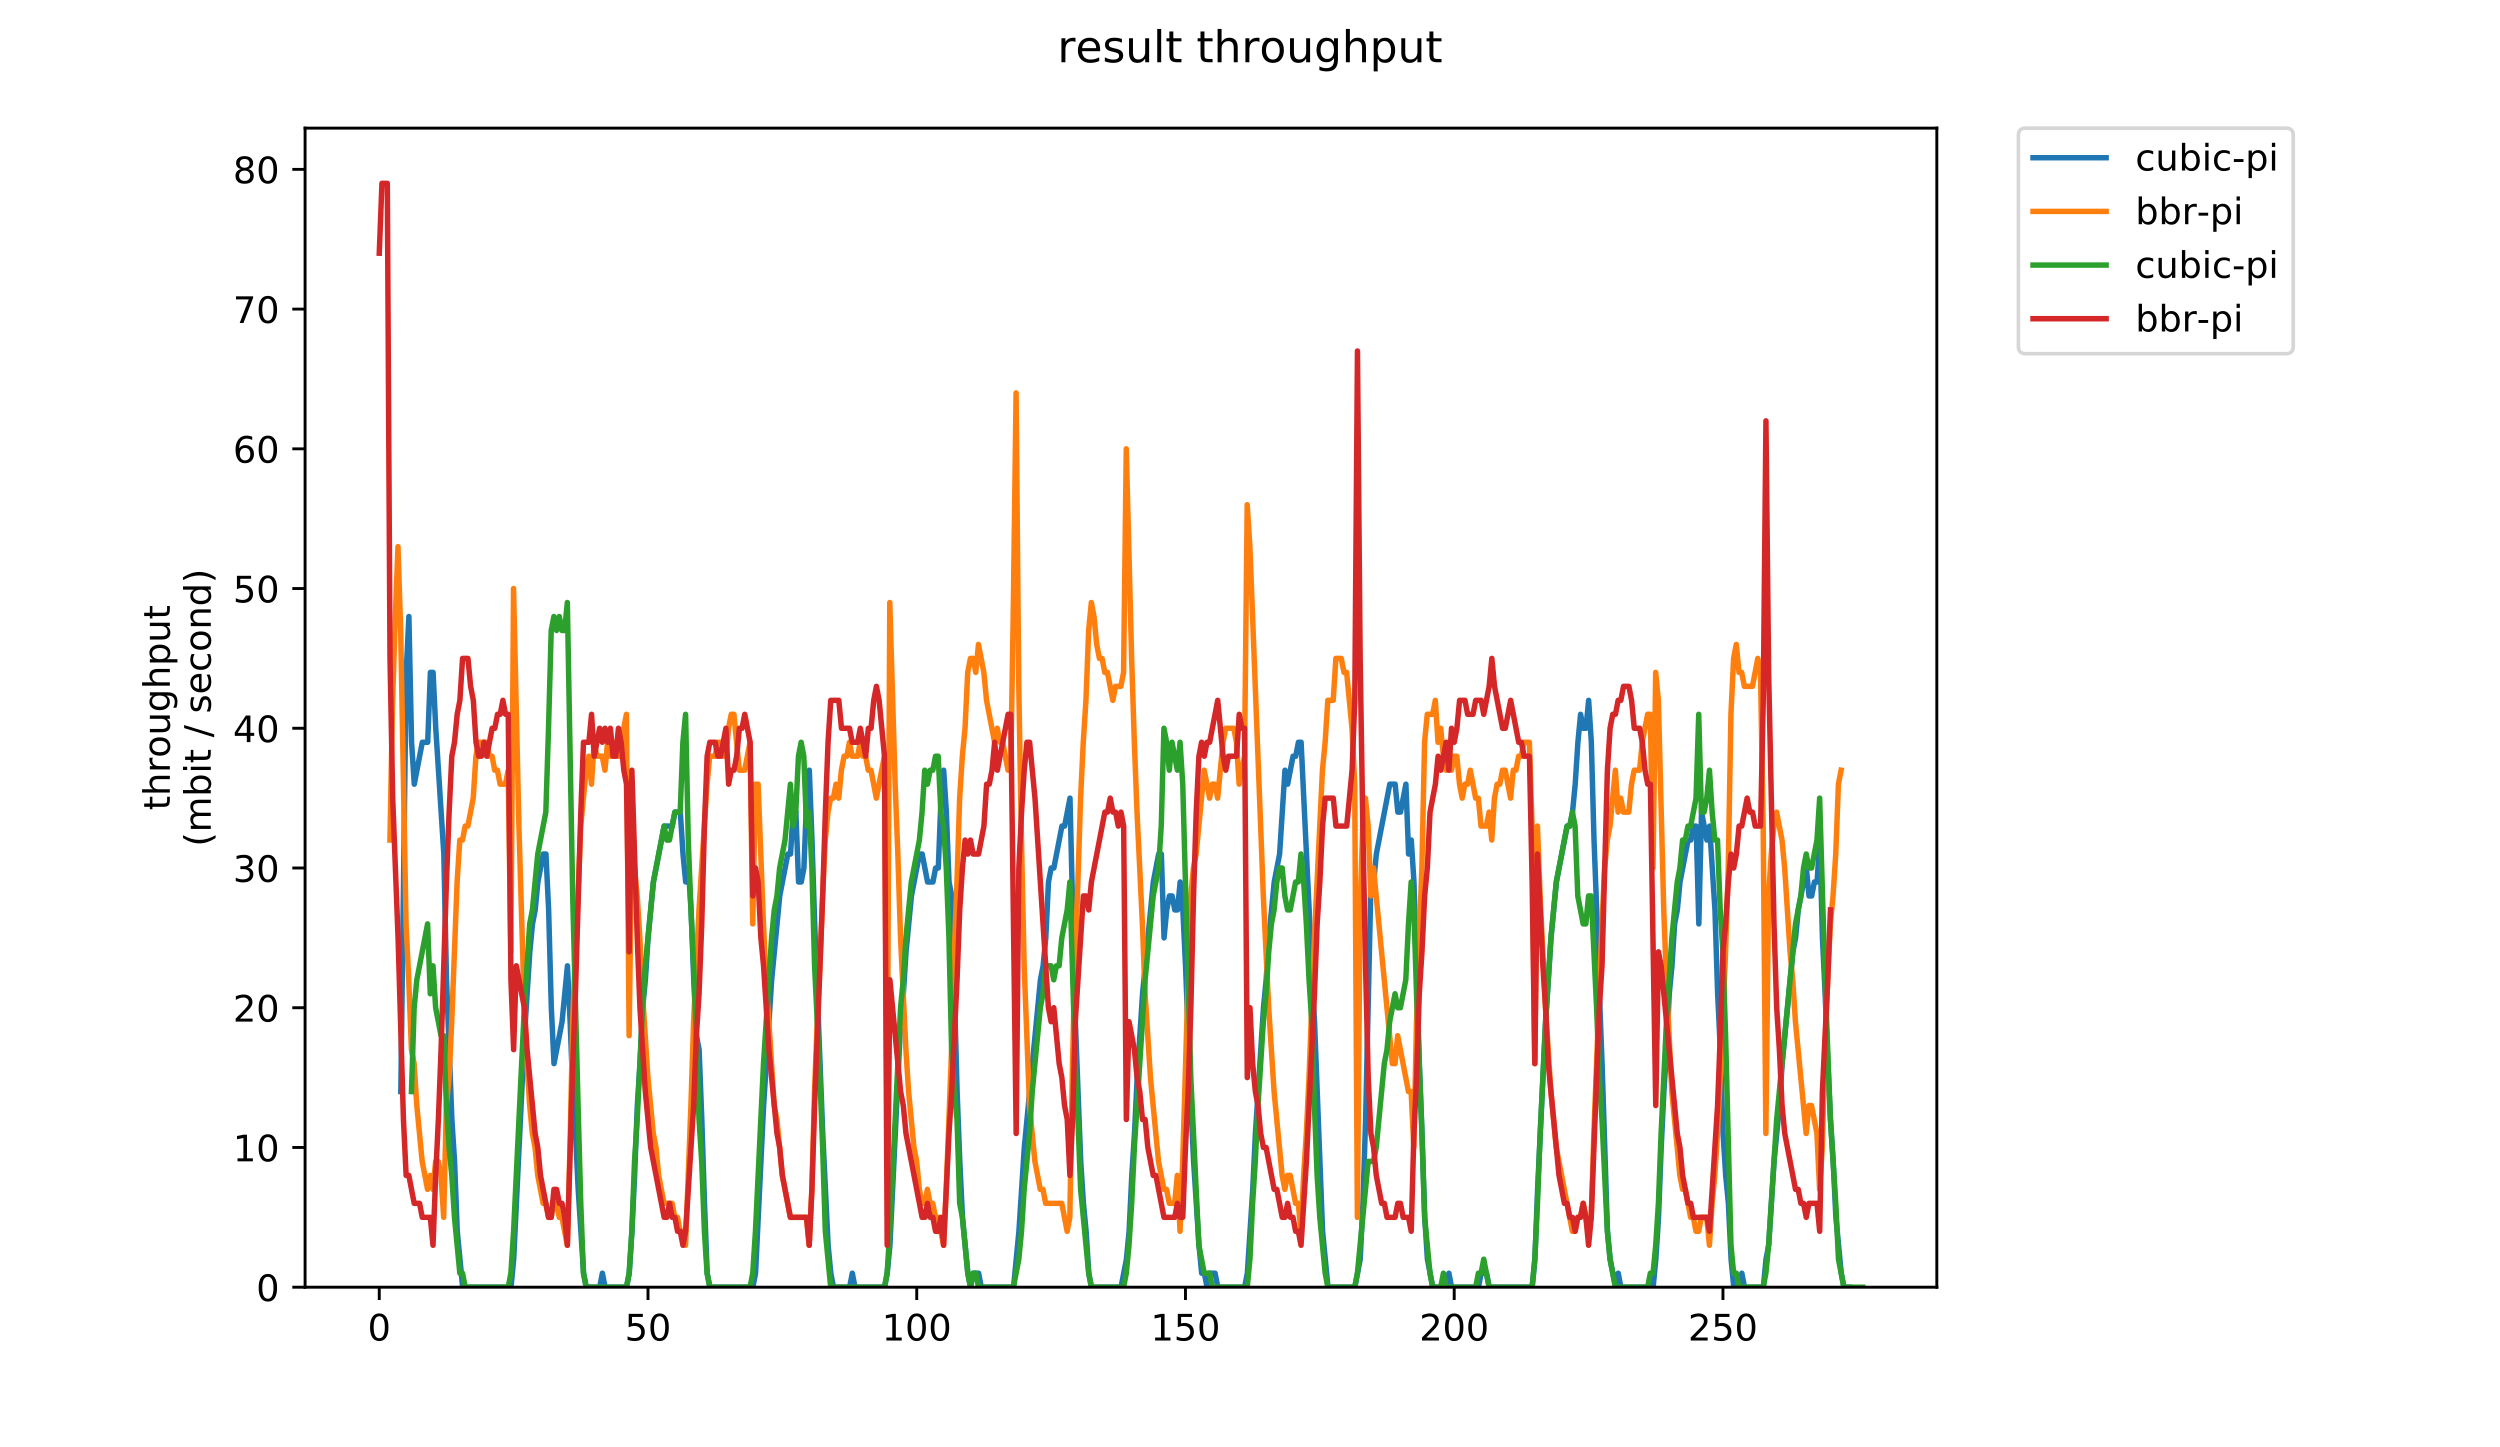 <?xml version="1.0" encoding="utf-8" standalone="no"?>
<!DOCTYPE svg PUBLIC "-//W3C//DTD SVG 1.1//EN"
  "http://www.w3.org/Graphics/SVG/1.1/DTD/svg11.dtd">
<!-- Created with matplotlib (https://matplotlib.org/) -->
<svg height="396pt" version="1.1" viewBox="0 0 684 396" width="684pt" xmlns="http://www.w3.org/2000/svg" xmlns:xlink="http://www.w3.org/1999/xlink">
 <defs>
  <style type="text/css">
*{stroke-linecap:butt;stroke-linejoin:round;}
  </style>
 </defs>
 <g id="figure_1">
  <g id="patch_1">
   <path d="M 0 396 
L 684 396 
L 684 0 
L 0 0 
z
" style="fill:#ffffff;"/>
  </g>
  <g id="axes_1">
   <g id="patch_2">
    <path d="M 83.472 352.174 
L 529.913 352.174 
L 529.913 35.062 
L 83.472 35.062 
z
" style="fill:#ffffff;"/>
   </g>
   <g id="matplotlib.axis_1">
    <g id="xtick_1">
     <g id="line2d_1">
      <defs>
       <path d="M 0 0 
L 0 3.5 
" id="m08cba5a1f0" style="stroke:#000000;stroke-width:0.8;"/>
      </defs>
      <g>
       <use style="stroke:#000000;stroke-width:0.8;" x="103.765" xlink:href="#m08cba5a1f0" y="352.174"/>
      </g>
     </g>
     <g id="text_1">
      <!-- 0 -->
      <defs>
       <path d="M 31.781 66.406 
Q 24.172 66.406 20.328 58.906 
Q 16.5 51.422 16.5 36.375 
Q 16.5 21.391 20.328 13.891 
Q 24.172 6.391 31.781 6.391 
Q 39.453 6.391 43.281 13.891 
Q 47.125 21.391 47.125 36.375 
Q 47.125 51.422 43.281 58.906 
Q 39.453 66.406 31.781 66.406 
z
M 31.781 74.219 
Q 44.047 74.219 50.516 64.516 
Q 56.984 54.828 56.984 36.375 
Q 56.984 17.969 50.516 8.266 
Q 44.047 -1.422 31.781 -1.422 
Q 19.531 -1.422 13.062 8.266 
Q 6.594 17.969 6.594 36.375 
Q 6.594 54.828 13.062 64.516 
Q 19.531 74.219 31.781 74.219 
z
" id="DejaVuSans-48"/>
      </defs>
      <g transform="translate(100.584 366.773)scale(0.1 -0.1)">
       <use xlink:href="#DejaVuSans-48"/>
      </g>
     </g>
    </g>
    <g id="xtick_2">
     <g id="line2d_2">
      <g>
       <use style="stroke:#000000;stroke-width:0.8;" x="177.292" xlink:href="#m08cba5a1f0" y="352.174"/>
      </g>
     </g>
     <g id="text_2">
      <!-- 50 -->
      <defs>
       <path d="M 10.797 72.906 
L 49.516 72.906 
L 49.516 64.594 
L 19.828 64.594 
L 19.828 46.734 
Q 21.969 47.469 24.109 47.828 
Q 26.266 48.188 28.422 48.188 
Q 40.625 48.188 47.75 41.5 
Q 54.891 34.812 54.891 23.391 
Q 54.891 11.625 47.562 5.094 
Q 40.234 -1.422 26.906 -1.422 
Q 22.312 -1.422 17.547 -0.641 
Q 12.797 0.141 7.719 1.703 
L 7.719 11.625 
Q 12.109 9.234 16.797 8.062 
Q 21.484 6.891 26.703 6.891 
Q 35.156 6.891 40.078 11.328 
Q 45.016 15.766 45.016 23.391 
Q 45.016 31 40.078 35.438 
Q 35.156 39.891 26.703 39.891 
Q 22.75 39.891 18.812 39.016 
Q 14.891 38.141 10.797 36.281 
z
" id="DejaVuSans-53"/>
      </defs>
      <g transform="translate(170.929 366.773)scale(0.1 -0.1)">
       <use xlink:href="#DejaVuSans-53"/>
       <use x="63.623" xlink:href="#DejaVuSans-48"/>
      </g>
     </g>
    </g>
    <g id="xtick_3">
     <g id="line2d_3">
      <g>
       <use style="stroke:#000000;stroke-width:0.8;" x="250.818" xlink:href="#m08cba5a1f0" y="352.174"/>
      </g>
     </g>
     <g id="text_3">
      <!-- 100 -->
      <defs>
       <path d="M 12.406 8.297 
L 28.516 8.297 
L 28.516 63.922 
L 10.984 60.406 
L 10.984 69.391 
L 28.422 72.906 
L 38.281 72.906 
L 38.281 8.297 
L 54.391 8.297 
L 54.391 0 
L 12.406 0 
z
" id="DejaVuSans-49"/>
      </defs>
      <g transform="translate(241.275 366.773)scale(0.1 -0.1)">
       <use xlink:href="#DejaVuSans-49"/>
       <use x="63.623" xlink:href="#DejaVuSans-48"/>
       <use x="127.246" xlink:href="#DejaVuSans-48"/>
      </g>
     </g>
    </g>
    <g id="xtick_4">
     <g id="line2d_4">
      <g>
       <use style="stroke:#000000;stroke-width:0.8;" x="324.345" xlink:href="#m08cba5a1f0" y="352.174"/>
      </g>
     </g>
     <g id="text_4">
      <!-- 150 -->
      <g transform="translate(314.801 366.773)scale(0.1 -0.1)">
       <use xlink:href="#DejaVuSans-49"/>
       <use x="63.623" xlink:href="#DejaVuSans-53"/>
       <use x="127.246" xlink:href="#DejaVuSans-48"/>
      </g>
     </g>
    </g>
    <g id="xtick_5">
     <g id="line2d_5">
      <g>
       <use style="stroke:#000000;stroke-width:0.8;" x="397.872" xlink:href="#m08cba5a1f0" y="352.174"/>
      </g>
     </g>
     <g id="text_5">
      <!-- 200 -->
      <defs>
       <path d="M 19.188 8.297 
L 53.609 8.297 
L 53.609 0 
L 7.328 0 
L 7.328 8.297 
Q 12.938 14.109 22.625 23.891 
Q 32.328 33.688 34.812 36.531 
Q 39.547 41.844 41.422 45.531 
Q 43.312 49.219 43.312 52.781 
Q 43.312 58.594 39.234 62.25 
Q 35.156 65.922 28.609 65.922 
Q 23.969 65.922 18.812 64.312 
Q 13.672 62.703 7.812 59.422 
L 7.812 69.391 
Q 13.766 71.781 18.938 73 
Q 24.125 74.219 28.422 74.219 
Q 39.75 74.219 46.484 68.547 
Q 53.219 62.891 53.219 53.422 
Q 53.219 48.922 51.531 44.891 
Q 49.859 40.875 45.406 35.406 
Q 44.188 33.984 37.641 27.219 
Q 31.109 20.453 19.188 8.297 
z
" id="DejaVuSans-50"/>
      </defs>
      <g transform="translate(388.328 366.773)scale(0.1 -0.1)">
       <use xlink:href="#DejaVuSans-50"/>
       <use x="63.623" xlink:href="#DejaVuSans-48"/>
       <use x="127.246" xlink:href="#DejaVuSans-48"/>
      </g>
     </g>
    </g>
    <g id="xtick_6">
     <g id="line2d_6">
      <g>
       <use style="stroke:#000000;stroke-width:0.8;" x="471.398" xlink:href="#m08cba5a1f0" y="352.174"/>
      </g>
     </g>
     <g id="text_6">
      <!-- 250 -->
      <g transform="translate(461.854 366.773)scale(0.1 -0.1)">
       <use xlink:href="#DejaVuSans-50"/>
       <use x="63.623" xlink:href="#DejaVuSans-53"/>
       <use x="127.246" xlink:href="#DejaVuSans-48"/>
      </g>
     </g>
    </g>
   </g>
   <g id="matplotlib.axis_2">
    <g id="ytick_1">
     <g id="line2d_7">
      <defs>
       <path d="M 0 0 
L -3.5 0 
" id="m8d560eaf2b" style="stroke:#000000;stroke-width:0.8;"/>
      </defs>
      <g>
       <use style="stroke:#000000;stroke-width:0.8;" x="83.472" xlink:href="#m8d560eaf2b" y="352.174"/>
      </g>
     </g>
     <g id="text_7">
      <!-- 0 -->
      <g transform="translate(70.11 355.973)scale(0.1 -0.1)">
       <use xlink:href="#DejaVuSans-48"/>
      </g>
     </g>
    </g>
    <g id="ytick_2">
     <g id="line2d_8">
      <g>
       <use style="stroke:#000000;stroke-width:0.8;" x="83.472" xlink:href="#m8d560eaf2b" y="313.945"/>
      </g>
     </g>
     <g id="text_8">
      <!-- 10 -->
      <g transform="translate(63.747 317.744)scale(0.1 -0.1)">
       <use xlink:href="#DejaVuSans-49"/>
       <use x="63.623" xlink:href="#DejaVuSans-48"/>
      </g>
     </g>
    </g>
    <g id="ytick_3">
     <g id="line2d_9">
      <g>
       <use style="stroke:#000000;stroke-width:0.8;" x="83.472" xlink:href="#m8d560eaf2b" y="275.716"/>
      </g>
     </g>
     <g id="text_9">
      <!-- 20 -->
      <g transform="translate(63.747 279.515)scale(0.1 -0.1)">
       <use xlink:href="#DejaVuSans-50"/>
       <use x="63.623" xlink:href="#DejaVuSans-48"/>
      </g>
     </g>
    </g>
    <g id="ytick_4">
     <g id="line2d_10">
      <g>
       <use style="stroke:#000000;stroke-width:0.8;" x="83.472" xlink:href="#m8d560eaf2b" y="237.486"/>
      </g>
     </g>
     <g id="text_10">
      <!-- 30 -->
      <defs>
       <path d="M 40.578 39.312 
Q 47.656 37.797 51.625 33 
Q 55.609 28.219 55.609 21.188 
Q 55.609 10.406 48.188 4.484 
Q 40.766 -1.422 27.094 -1.422 
Q 22.516 -1.422 17.656 -0.516 
Q 12.797 0.391 7.625 2.203 
L 7.625 11.719 
Q 11.719 9.328 16.594 8.109 
Q 21.484 6.891 26.812 6.891 
Q 36.078 6.891 40.938 10.547 
Q 45.797 14.203 45.797 21.188 
Q 45.797 27.641 41.281 31.266 
Q 36.766 34.906 28.719 34.906 
L 20.219 34.906 
L 20.219 43.016 
L 29.109 43.016 
Q 36.375 43.016 40.234 45.922 
Q 44.094 48.828 44.094 54.297 
Q 44.094 59.906 40.109 62.906 
Q 36.141 65.922 28.719 65.922 
Q 24.656 65.922 20.016 65.031 
Q 15.375 64.156 9.812 62.312 
L 9.812 71.094 
Q 15.438 72.656 20.344 73.438 
Q 25.25 74.219 29.594 74.219 
Q 40.828 74.219 47.359 69.109 
Q 53.906 64.016 53.906 55.328 
Q 53.906 49.266 50.438 45.094 
Q 46.969 40.922 40.578 39.312 
z
" id="DejaVuSans-51"/>
      </defs>
      <g transform="translate(63.747 241.286)scale(0.1 -0.1)">
       <use xlink:href="#DejaVuSans-51"/>
       <use x="63.623" xlink:href="#DejaVuSans-48"/>
      </g>
     </g>
    </g>
    <g id="ytick_5">
     <g id="line2d_11">
      <g>
       <use style="stroke:#000000;stroke-width:0.8;" x="83.472" xlink:href="#m8d560eaf2b" y="199.257"/>
      </g>
     </g>
     <g id="text_11">
      <!-- 40 -->
      <defs>
       <path d="M 37.797 64.312 
L 12.891 25.391 
L 37.797 25.391 
z
M 35.203 72.906 
L 47.609 72.906 
L 47.609 25.391 
L 58.016 25.391 
L 58.016 17.188 
L 47.609 17.188 
L 47.609 0 
L 37.797 0 
L 37.797 17.188 
L 4.891 17.188 
L 4.891 26.703 
z
" id="DejaVuSans-52"/>
      </defs>
      <g transform="translate(63.747 203.056)scale(0.1 -0.1)">
       <use xlink:href="#DejaVuSans-52"/>
       <use x="63.623" xlink:href="#DejaVuSans-48"/>
      </g>
     </g>
    </g>
    <g id="ytick_6">
     <g id="line2d_12">
      <g>
       <use style="stroke:#000000;stroke-width:0.8;" x="83.472" xlink:href="#m8d560eaf2b" y="161.028"/>
      </g>
     </g>
     <g id="text_12">
      <!-- 50 -->
      <g transform="translate(63.747 164.827)scale(0.1 -0.1)">
       <use xlink:href="#DejaVuSans-53"/>
       <use x="63.623" xlink:href="#DejaVuSans-48"/>
      </g>
     </g>
    </g>
    <g id="ytick_7">
     <g id="line2d_13">
      <g>
       <use style="stroke:#000000;stroke-width:0.8;" x="83.472" xlink:href="#m8d560eaf2b" y="122.799"/>
      </g>
     </g>
     <g id="text_13">
      <!-- 60 -->
      <defs>
       <path d="M 33.016 40.375 
Q 26.375 40.375 22.484 35.828 
Q 18.609 31.297 18.609 23.391 
Q 18.609 15.531 22.484 10.953 
Q 26.375 6.391 33.016 6.391 
Q 39.656 6.391 43.531 10.953 
Q 47.406 15.531 47.406 23.391 
Q 47.406 31.297 43.531 35.828 
Q 39.656 40.375 33.016 40.375 
z
M 52.594 71.297 
L 52.594 62.312 
Q 48.875 64.062 45.094 64.984 
Q 41.312 65.922 37.594 65.922 
Q 27.828 65.922 22.672 59.328 
Q 17.531 52.734 16.797 39.406 
Q 19.672 43.656 24.016 45.922 
Q 28.375 48.188 33.594 48.188 
Q 44.578 48.188 50.953 41.516 
Q 57.328 34.859 57.328 23.391 
Q 57.328 12.156 50.688 5.359 
Q 44.047 -1.422 33.016 -1.422 
Q 20.359 -1.422 13.672 8.266 
Q 6.984 17.969 6.984 36.375 
Q 6.984 53.656 15.188 63.938 
Q 23.391 74.219 37.203 74.219 
Q 40.922 74.219 44.703 73.484 
Q 48.484 72.75 52.594 71.297 
z
" id="DejaVuSans-54"/>
      </defs>
      <g transform="translate(63.747 126.598)scale(0.1 -0.1)">
       <use xlink:href="#DejaVuSans-54"/>
       <use x="63.623" xlink:href="#DejaVuSans-48"/>
      </g>
     </g>
    </g>
    <g id="ytick_8">
     <g id="line2d_14">
      <g>
       <use style="stroke:#000000;stroke-width:0.8;" x="83.472" xlink:href="#m8d560eaf2b" y="84.569"/>
      </g>
     </g>
     <g id="text_14">
      <!-- 70 -->
      <defs>
       <path d="M 8.203 72.906 
L 55.078 72.906 
L 55.078 68.703 
L 28.609 0 
L 18.312 0 
L 43.219 64.594 
L 8.203 64.594 
z
" id="DejaVuSans-55"/>
      </defs>
      <g transform="translate(63.747 88.369)scale(0.1 -0.1)">
       <use xlink:href="#DejaVuSans-55"/>
       <use x="63.623" xlink:href="#DejaVuSans-48"/>
      </g>
     </g>
    </g>
    <g id="ytick_9">
     <g id="line2d_15">
      <g>
       <use style="stroke:#000000;stroke-width:0.8;" x="83.472" xlink:href="#m8d560eaf2b" y="46.34"/>
      </g>
     </g>
     <g id="text_15">
      <!-- 80 -->
      <defs>
       <path d="M 31.781 34.625 
Q 24.75 34.625 20.719 30.859 
Q 16.703 27.094 16.703 20.516 
Q 16.703 13.922 20.719 10.156 
Q 24.75 6.391 31.781 6.391 
Q 38.812 6.391 42.859 10.172 
Q 46.922 13.969 46.922 20.516 
Q 46.922 27.094 42.891 30.859 
Q 38.875 34.625 31.781 34.625 
z
M 21.922 38.812 
Q 15.578 40.375 12.031 44.719 
Q 8.5 49.078 8.5 55.328 
Q 8.5 64.062 14.719 69.141 
Q 20.953 74.219 31.781 74.219 
Q 42.672 74.219 48.875 69.141 
Q 55.078 64.062 55.078 55.328 
Q 55.078 49.078 51.531 44.719 
Q 48 40.375 41.703 38.812 
Q 48.828 37.156 52.797 32.312 
Q 56.781 27.484 56.781 20.516 
Q 56.781 9.906 50.312 4.234 
Q 43.844 -1.422 31.781 -1.422 
Q 19.734 -1.422 13.25 4.234 
Q 6.781 9.906 6.781 20.516 
Q 6.781 27.484 10.781 32.312 
Q 14.797 37.156 21.922 38.812 
z
M 18.312 54.391 
Q 18.312 48.734 21.844 45.562 
Q 25.391 42.391 31.781 42.391 
Q 38.141 42.391 41.719 45.562 
Q 45.312 48.734 45.312 54.391 
Q 45.312 60.062 41.719 63.234 
Q 38.141 66.406 31.781 66.406 
Q 25.391 66.406 21.844 63.234 
Q 18.312 60.062 18.312 54.391 
z
" id="DejaVuSans-56"/>
      </defs>
      <g transform="translate(63.747 50.139)scale(0.1 -0.1)">
       <use xlink:href="#DejaVuSans-56"/>
       <use x="63.623" xlink:href="#DejaVuSans-48"/>
      </g>
     </g>
    </g>
    <g id="text_16">
     <!-- throughput -->
     <defs>
      <path d="M 18.312 70.219 
L 18.312 54.688 
L 36.812 54.688 
L 36.812 47.703 
L 18.312 47.703 
L 18.312 18.016 
Q 18.312 11.328 20.141 9.422 
Q 21.969 7.516 27.594 7.516 
L 36.812 7.516 
L 36.812 0 
L 27.594 0 
Q 17.188 0 13.234 3.875 
Q 9.281 7.766 9.281 18.016 
L 9.281 47.703 
L 2.688 47.703 
L 2.688 54.688 
L 9.281 54.688 
L 9.281 70.219 
z
" id="DejaVuSans-116"/>
      <path d="M 54.891 33.016 
L 54.891 0 
L 45.906 0 
L 45.906 32.719 
Q 45.906 40.484 42.875 44.328 
Q 39.844 48.188 33.797 48.188 
Q 26.516 48.188 22.312 43.547 
Q 18.109 38.922 18.109 30.906 
L 18.109 0 
L 9.078 0 
L 9.078 75.984 
L 18.109 75.984 
L 18.109 46.188 
Q 21.344 51.125 25.703 53.562 
Q 30.078 56 35.797 56 
Q 45.219 56 50.047 50.172 
Q 54.891 44.344 54.891 33.016 
z
" id="DejaVuSans-104"/>
      <path d="M 41.109 46.297 
Q 39.594 47.172 37.812 47.578 
Q 36.031 48 33.891 48 
Q 26.266 48 22.188 43.047 
Q 18.109 38.094 18.109 28.812 
L 18.109 0 
L 9.078 0 
L 9.078 54.688 
L 18.109 54.688 
L 18.109 46.188 
Q 20.953 51.172 25.484 53.578 
Q 30.031 56 36.531 56 
Q 37.453 56 38.578 55.875 
Q 39.703 55.766 41.062 55.516 
z
" id="DejaVuSans-114"/>
      <path d="M 30.609 48.391 
Q 23.391 48.391 19.188 42.75 
Q 14.984 37.109 14.984 27.297 
Q 14.984 17.484 19.156 11.844 
Q 23.344 6.203 30.609 6.203 
Q 37.797 6.203 41.984 11.859 
Q 46.188 17.531 46.188 27.297 
Q 46.188 37.016 41.984 42.703 
Q 37.797 48.391 30.609 48.391 
z
M 30.609 56 
Q 42.328 56 49.016 48.375 
Q 55.719 40.766 55.719 27.297 
Q 55.719 13.875 49.016 6.219 
Q 42.328 -1.422 30.609 -1.422 
Q 18.844 -1.422 12.172 6.219 
Q 5.516 13.875 5.516 27.297 
Q 5.516 40.766 12.172 48.375 
Q 18.844 56 30.609 56 
z
" id="DejaVuSans-111"/>
      <path d="M 8.5 21.578 
L 8.5 54.688 
L 17.484 54.688 
L 17.484 21.922 
Q 17.484 14.156 20.5 10.266 
Q 23.531 6.391 29.594 6.391 
Q 36.859 6.391 41.078 11.031 
Q 45.312 15.672 45.312 23.688 
L 45.312 54.688 
L 54.297 54.688 
L 54.297 0 
L 45.312 0 
L 45.312 8.406 
Q 42.047 3.422 37.719 1 
Q 33.406 -1.422 27.688 -1.422 
Q 18.266 -1.422 13.375 4.438 
Q 8.5 10.297 8.5 21.578 
z
M 31.109 56 
z
" id="DejaVuSans-117"/>
      <path d="M 45.406 27.984 
Q 45.406 37.75 41.375 43.109 
Q 37.359 48.484 30.078 48.484 
Q 22.859 48.484 18.828 43.109 
Q 14.797 37.75 14.797 27.984 
Q 14.797 18.266 18.828 12.891 
Q 22.859 7.516 30.078 7.516 
Q 37.359 7.516 41.375 12.891 
Q 45.406 18.266 45.406 27.984 
z
M 54.391 6.781 
Q 54.391 -7.172 48.188 -13.984 
Q 42 -20.797 29.203 -20.797 
Q 24.469 -20.797 20.266 -20.094 
Q 16.062 -19.391 12.109 -17.922 
L 12.109 -9.188 
Q 16.062 -11.328 19.922 -12.344 
Q 23.781 -13.375 27.781 -13.375 
Q 36.625 -13.375 41.016 -8.766 
Q 45.406 -4.156 45.406 5.172 
L 45.406 9.625 
Q 42.625 4.781 38.281 2.391 
Q 33.938 0 27.875 0 
Q 17.828 0 11.672 7.656 
Q 5.516 15.328 5.516 27.984 
Q 5.516 40.672 11.672 48.328 
Q 17.828 56 27.875 56 
Q 33.938 56 38.281 53.609 
Q 42.625 51.219 45.406 46.391 
L 45.406 54.688 
L 54.391 54.688 
z
" id="DejaVuSans-103"/>
      <path d="M 18.109 8.203 
L 18.109 -20.797 
L 9.078 -20.797 
L 9.078 54.688 
L 18.109 54.688 
L 18.109 46.391 
Q 20.953 51.266 25.266 53.625 
Q 29.594 56 35.594 56 
Q 45.562 56 51.781 48.094 
Q 58.016 40.188 58.016 27.297 
Q 58.016 14.406 51.781 6.484 
Q 45.562 -1.422 35.594 -1.422 
Q 29.594 -1.422 25.266 0.953 
Q 20.953 3.328 18.109 8.203 
z
M 48.688 27.297 
Q 48.688 37.203 44.609 42.844 
Q 40.531 48.484 33.406 48.484 
Q 26.266 48.484 22.188 42.844 
Q 18.109 37.203 18.109 27.297 
Q 18.109 17.391 22.188 11.75 
Q 26.266 6.109 33.406 6.109 
Q 40.531 6.109 44.609 11.75 
Q 48.688 17.391 48.688 27.297 
z
" id="DejaVuSans-112"/>
     </defs>
     <g transform="translate(46.47 221.675)rotate(-90)scale(0.1 -0.1)">
      <use xlink:href="#DejaVuSans-116"/>
      <use x="39.209" xlink:href="#DejaVuSans-104"/>
      <use x="102.588" xlink:href="#DejaVuSans-114"/>
      <use x="143.67" xlink:href="#DejaVuSans-111"/>
      <use x="204.852" xlink:href="#DejaVuSans-117"/>
      <use x="268.23" xlink:href="#DejaVuSans-103"/>
      <use x="331.707" xlink:href="#DejaVuSans-104"/>
      <use x="395.086" xlink:href="#DejaVuSans-112"/>
      <use x="458.562" xlink:href="#DejaVuSans-117"/>
      <use x="521.941" xlink:href="#DejaVuSans-116"/>
     </g>
     <!-- (mbit / second) -->
     <defs>
      <path d="M 31 75.875 
Q 24.469 64.656 21.281 53.656 
Q 18.109 42.672 18.109 31.391 
Q 18.109 20.125 21.312 9.062 
Q 24.516 -2 31 -13.188 
L 23.188 -13.188 
Q 15.875 -1.703 12.234 9.375 
Q 8.594 20.453 8.594 31.391 
Q 8.594 42.281 12.203 53.312 
Q 15.828 64.359 23.188 75.875 
z
" id="DejaVuSans-40"/>
      <path d="M 52 44.188 
Q 55.375 50.25 60.062 53.125 
Q 64.75 56 71.094 56 
Q 79.641 56 84.281 50.016 
Q 88.922 44.047 88.922 33.016 
L 88.922 0 
L 79.891 0 
L 79.891 32.719 
Q 79.891 40.578 77.094 44.375 
Q 74.312 48.188 68.609 48.188 
Q 61.625 48.188 57.562 43.547 
Q 53.516 38.922 53.516 30.906 
L 53.516 0 
L 44.484 0 
L 44.484 32.719 
Q 44.484 40.625 41.703 44.406 
Q 38.922 48.188 33.109 48.188 
Q 26.219 48.188 22.156 43.531 
Q 18.109 38.875 18.109 30.906 
L 18.109 0 
L 9.078 0 
L 9.078 54.688 
L 18.109 54.688 
L 18.109 46.188 
Q 21.188 51.219 25.484 53.609 
Q 29.781 56 35.688 56 
Q 41.656 56 45.828 52.969 
Q 50 49.953 52 44.188 
z
" id="DejaVuSans-109"/>
      <path d="M 48.688 27.297 
Q 48.688 37.203 44.609 42.844 
Q 40.531 48.484 33.406 48.484 
Q 26.266 48.484 22.188 42.844 
Q 18.109 37.203 18.109 27.297 
Q 18.109 17.391 22.188 11.75 
Q 26.266 6.109 33.406 6.109 
Q 40.531 6.109 44.609 11.75 
Q 48.688 17.391 48.688 27.297 
z
M 18.109 46.391 
Q 20.953 51.266 25.266 53.625 
Q 29.594 56 35.594 56 
Q 45.562 56 51.781 48.094 
Q 58.016 40.188 58.016 27.297 
Q 58.016 14.406 51.781 6.484 
Q 45.562 -1.422 35.594 -1.422 
Q 29.594 -1.422 25.266 0.953 
Q 20.953 3.328 18.109 8.203 
L 18.109 0 
L 9.078 0 
L 9.078 75.984 
L 18.109 75.984 
z
" id="DejaVuSans-98"/>
      <path d="M 9.422 54.688 
L 18.406 54.688 
L 18.406 0 
L 9.422 0 
z
M 9.422 75.984 
L 18.406 75.984 
L 18.406 64.594 
L 9.422 64.594 
z
" id="DejaVuSans-105"/>
      <path id="DejaVuSans-32"/>
      <path d="M 25.391 72.906 
L 33.688 72.906 
L 8.297 -9.281 
L 0 -9.281 
z
" id="DejaVuSans-47"/>
      <path d="M 44.281 53.078 
L 44.281 44.578 
Q 40.484 46.531 36.375 47.5 
Q 32.281 48.484 27.875 48.484 
Q 21.188 48.484 17.844 46.438 
Q 14.5 44.391 14.5 40.281 
Q 14.5 37.156 16.891 35.375 
Q 19.281 33.594 26.516 31.984 
L 29.594 31.297 
Q 39.156 29.25 43.188 25.516 
Q 47.219 21.781 47.219 15.094 
Q 47.219 7.469 41.188 3.016 
Q 35.156 -1.422 24.609 -1.422 
Q 20.219 -1.422 15.453 -0.562 
Q 10.688 0.297 5.422 2 
L 5.422 11.281 
Q 10.406 8.688 15.234 7.391 
Q 20.062 6.109 24.812 6.109 
Q 31.156 6.109 34.562 8.281 
Q 37.984 10.453 37.984 14.406 
Q 37.984 18.062 35.516 20.016 
Q 33.062 21.969 24.703 23.781 
L 21.578 24.516 
Q 13.234 26.266 9.516 29.906 
Q 5.812 33.547 5.812 39.891 
Q 5.812 47.609 11.281 51.797 
Q 16.75 56 26.812 56 
Q 31.781 56 36.172 55.266 
Q 40.578 54.547 44.281 53.078 
z
" id="DejaVuSans-115"/>
      <path d="M 56.203 29.594 
L 56.203 25.203 
L 14.891 25.203 
Q 15.484 15.922 20.484 11.062 
Q 25.484 6.203 34.422 6.203 
Q 39.594 6.203 44.453 7.469 
Q 49.312 8.734 54.109 11.281 
L 54.109 2.781 
Q 49.266 0.734 44.188 -0.344 
Q 39.109 -1.422 33.891 -1.422 
Q 20.797 -1.422 13.156 6.188 
Q 5.516 13.812 5.516 26.812 
Q 5.516 40.234 12.766 48.109 
Q 20.016 56 32.328 56 
Q 43.359 56 49.781 48.891 
Q 56.203 41.797 56.203 29.594 
z
M 47.219 32.234 
Q 47.125 39.594 43.094 43.984 
Q 39.062 48.391 32.422 48.391 
Q 24.906 48.391 20.391 44.141 
Q 15.875 39.891 15.188 32.172 
z
" id="DejaVuSans-101"/>
      <path d="M 48.781 52.594 
L 48.781 44.188 
Q 44.969 46.297 41.141 47.344 
Q 37.312 48.391 33.406 48.391 
Q 24.656 48.391 19.812 42.844 
Q 14.984 37.312 14.984 27.297 
Q 14.984 17.281 19.812 11.734 
Q 24.656 6.203 33.406 6.203 
Q 37.312 6.203 41.141 7.25 
Q 44.969 8.297 48.781 10.406 
L 48.781 2.094 
Q 45.016 0.344 40.984 -0.531 
Q 36.969 -1.422 32.422 -1.422 
Q 20.062 -1.422 12.781 6.344 
Q 5.516 14.109 5.516 27.297 
Q 5.516 40.672 12.859 48.328 
Q 20.219 56 33.016 56 
Q 37.156 56 41.109 55.141 
Q 45.062 54.297 48.781 52.594 
z
" id="DejaVuSans-99"/>
      <path d="M 54.891 33.016 
L 54.891 0 
L 45.906 0 
L 45.906 32.719 
Q 45.906 40.484 42.875 44.328 
Q 39.844 48.188 33.797 48.188 
Q 26.516 48.188 22.312 43.547 
Q 18.109 38.922 18.109 30.906 
L 18.109 0 
L 9.078 0 
L 9.078 54.688 
L 18.109 54.688 
L 18.109 46.188 
Q 21.344 51.125 25.703 53.562 
Q 30.078 56 35.797 56 
Q 45.219 56 50.047 50.172 
Q 54.891 44.344 54.891 33.016 
z
" id="DejaVuSans-110"/>
      <path d="M 45.406 46.391 
L 45.406 75.984 
L 54.391 75.984 
L 54.391 0 
L 45.406 0 
L 45.406 8.203 
Q 42.578 3.328 38.25 0.953 
Q 33.938 -1.422 27.875 -1.422 
Q 17.969 -1.422 11.734 6.484 
Q 5.516 14.406 5.516 27.297 
Q 5.516 40.188 11.734 48.094 
Q 17.969 56 27.875 56 
Q 33.938 56 38.25 53.625 
Q 42.578 51.266 45.406 46.391 
z
M 14.797 27.297 
Q 14.797 17.391 18.875 11.75 
Q 22.953 6.109 30.078 6.109 
Q 37.203 6.109 41.297 11.75 
Q 45.406 17.391 45.406 27.297 
Q 45.406 37.203 41.297 42.844 
Q 37.203 48.484 30.078 48.484 
Q 22.953 48.484 18.875 42.844 
Q 14.797 37.203 14.797 27.297 
z
" id="DejaVuSans-100"/>
      <path d="M 8.016 75.875 
L 15.828 75.875 
Q 23.141 64.359 26.781 53.312 
Q 30.422 42.281 30.422 31.391 
Q 30.422 20.453 26.781 9.375 
Q 23.141 -1.703 15.828 -13.188 
L 8.016 -13.188 
Q 14.5 -2 17.703 9.062 
Q 20.906 20.125 20.906 31.391 
Q 20.906 42.672 17.703 53.656 
Q 14.5 64.656 8.016 75.875 
z
" id="DejaVuSans-41"/>
     </defs>
     <g transform="translate(57.668 231.609)rotate(-90)scale(0.1 -0.1)">
      <use xlink:href="#DejaVuSans-40"/>
      <use x="39.014" xlink:href="#DejaVuSans-109"/>
      <use x="136.426" xlink:href="#DejaVuSans-98"/>
      <use x="199.902" xlink:href="#DejaVuSans-105"/>
      <use x="227.686" xlink:href="#DejaVuSans-116"/>
      <use x="266.895" xlink:href="#DejaVuSans-32"/>
      <use x="298.682" xlink:href="#DejaVuSans-47"/>
      <use x="332.373" xlink:href="#DejaVuSans-32"/>
      <use x="364.16" xlink:href="#DejaVuSans-115"/>
      <use x="416.26" xlink:href="#DejaVuSans-101"/>
      <use x="477.783" xlink:href="#DejaVuSans-99"/>
      <use x="532.764" xlink:href="#DejaVuSans-111"/>
      <use x="593.945" xlink:href="#DejaVuSans-110"/>
      <use x="657.324" xlink:href="#DejaVuSans-100"/>
      <use x="720.801" xlink:href="#DejaVuSans-41"/>
     </g>
    </g>
   </g>
   <g id="line2d_16">
    <path clip-path="url(#p66ce5343be)" d="M 109.666 298.653 
L 111.137 183.965 
L 111.872 168.674 
L 112.607 203.08 
L 113.343 214.549 
L 115.548 203.08 
L 117.019 203.08 
L 117.754 183.965 
L 118.49 183.965 
L 119.225 199.257 
L 121.431 233.663 
L 122.166 268.07 
L 123.636 306.299 
L 124.372 317.768 
L 125.107 336.882 
L 126.577 352.174 
L 139.812 352.174 
L 140.548 344.528 
L 143.489 283.362 
L 144.959 260.424 
L 145.694 252.778 
L 146.43 248.955 
L 147.165 241.309 
L 148.635 233.663 
L 149.371 233.663 
L 150.106 248.955 
L 150.841 275.716 
L 151.577 291.007 
L 153.782 279.539 
L 155.253 264.247 
L 155.988 279.539 
L 156.723 298.653 
L 157.459 310.122 
L 158.194 325.414 
L 159.664 348.351 
L 160.4 352.174 
L 164.076 352.174 
L 164.811 348.351 
L 165.547 352.174 
L 171.429 352.174 
L 172.164 348.351 
L 172.899 336.882 
L 173.634 321.591 
L 174.37 302.476 
L 175.105 291.007 
L 175.84 275.716 
L 176.576 268.07 
L 177.311 256.601 
L 178.781 241.309 
L 181.722 226.018 
L 183.928 226.018 
L 184.663 222.195 
L 186.134 222.195 
L 186.869 233.663 
L 187.605 241.309 
L 188.34 237.486 
L 189.075 248.955 
L 189.81 268.07 
L 190.546 283.362 
L 191.281 287.184 
L 192.016 306.299 
L 192.751 329.237 
L 193.487 348.351 
L 194.222 352.174 
L 205.986 352.174 
L 206.721 348.351 
L 208.927 302.476 
L 211.133 268.07 
L 213.339 245.132 
L 215.545 233.663 
L 216.28 233.663 
L 217.015 222.195 
L 217.75 222.195 
L 218.486 241.309 
L 219.221 241.309 
L 219.956 237.486 
L 220.692 218.372 
L 221.427 210.726 
L 222.162 229.841 
L 222.897 252.778 
L 225.103 310.122 
L 226.574 340.705 
L 227.309 348.351 
L 228.044 352.174 
L 232.456 352.174 
L 233.191 348.351 
L 233.926 352.174 
L 242.014 352.174 
L 242.75 348.351 
L 243.485 340.705 
L 246.426 279.539 
L 247.161 271.893 
L 247.896 260.424 
L 249.367 245.132 
L 251.573 233.663 
L 252.308 233.663 
L 253.778 241.309 
L 255.249 241.309 
L 255.984 237.486 
L 256.72 237.486 
L 257.455 218.372 
L 258.19 210.726 
L 258.925 222.195 
L 259.661 241.309 
L 260.396 245.132 
L 261.866 298.653 
L 262.602 317.768 
L 263.337 333.06 
L 264.807 348.351 
L 265.543 352.174 
L 266.278 348.351 
L 267.749 348.351 
L 268.484 352.174 
L 277.307 352.174 
L 278.778 336.882 
L 280.248 313.945 
L 284.66 268.07 
L 285.395 264.247 
L 286.13 256.601 
L 286.865 241.309 
L 287.601 237.486 
L 288.336 237.486 
L 290.542 226.018 
L 291.277 226.018 
L 292.748 218.372 
L 294.218 279.539 
L 295.689 317.768 
L 296.424 329.237 
L 297.159 336.882 
L 297.894 348.351 
L 298.63 352.174 
L 306.718 352.174 
L 308.188 344.528 
L 308.923 336.882 
L 309.659 321.591 
L 310.394 310.122 
L 311.129 294.83 
L 312.6 271.893 
L 315.541 241.309 
L 317.011 233.663 
L 317.747 233.663 
L 318.482 256.601 
L 319.217 248.955 
L 319.952 245.132 
L 320.688 245.132 
L 321.423 248.955 
L 322.158 248.955 
L 322.894 241.309 
L 323.629 248.955 
L 324.364 264.247 
L 325.835 302.476 
L 326.57 317.768 
L 328.04 340.705 
L 328.776 348.351 
L 329.511 348.351 
L 330.246 352.174 
L 330.981 348.351 
L 332.452 348.351 
L 333.187 352.174 
L 340.54 352.174 
L 341.275 348.351 
L 342.746 325.414 
L 343.481 310.122 
L 345.687 275.716 
L 346.422 268.07 
L 347.157 256.601 
L 348.628 241.309 
L 350.098 233.663 
L 351.569 210.726 
L 352.304 214.549 
L 353.775 206.903 
L 354.51 206.903 
L 355.245 203.08 
L 355.98 203.08 
L 358.186 248.955 
L 358.922 268.07 
L 359.657 279.539 
L 361.863 336.882 
L 363.333 352.174 
L 370.686 352.174 
L 372.156 344.528 
L 372.892 329.237 
L 373.627 306.299 
L 375.097 241.309 
L 375.833 241.309 
L 376.568 233.663 
L 380.244 214.549 
L 381.715 214.549 
L 382.45 222.195 
L 383.185 222.195 
L 384.656 214.549 
L 385.391 233.663 
L 386.126 229.841 
L 386.862 241.309 
L 388.332 291.007 
L 389.067 310.122 
L 389.803 333.06 
L 390.538 344.528 
L 392.009 352.174 
L 395.685 352.174 
L 396.42 348.351 
L 397.155 352.174 
L 404.508 352.174 
L 405.243 348.351 
L 406.714 348.351 
L 407.449 352.174 
L 419.213 352.174 
L 419.949 344.528 
L 420.684 325.414 
L 422.89 279.539 
L 424.36 256.601 
L 425.831 241.309 
L 428.772 226.018 
L 429.507 226.018 
L 430.242 222.195 
L 430.978 214.549 
L 431.713 203.08 
L 432.448 195.434 
L 433.183 199.257 
L 433.919 199.257 
L 434.654 191.611 
L 435.389 203.08 
L 436.124 229.841 
L 436.86 248.955 
L 437.595 271.893 
L 438.33 291.007 
L 439.801 336.882 
L 440.536 344.528 
L 442.007 352.174 
L 442.742 348.351 
L 443.477 352.174 
L 452.3 352.174 
L 453.036 344.528 
L 453.771 333.06 
L 454.506 313.945 
L 455.241 298.653 
L 455.977 287.184 
L 456.712 271.893 
L 457.447 264.247 
L 458.182 252.778 
L 458.918 248.955 
L 459.653 241.309 
L 461.859 229.841 
L 462.594 229.841 
L 463.329 226.018 
L 464.065 226.018 
L 464.8 252.778 
L 465.535 222.195 
L 467.006 229.841 
L 467.741 226.018 
L 469.211 248.955 
L 469.947 271.893 
L 470.682 287.184 
L 471.417 310.122 
L 472.153 321.591 
L 472.888 329.237 
L 473.623 344.528 
L 474.358 352.174 
L 475.829 352.174 
L 476.564 348.351 
L 477.299 352.174 
L 482.446 352.174 
L 483.182 344.528 
L 483.917 340.705 
L 485.387 317.768 
L 486.858 302.476 
L 487.593 291.007 
L 490.534 260.424 
L 491.269 256.601 
L 492.005 248.955 
L 494.211 237.486 
L 494.946 245.132 
L 495.681 245.132 
L 496.416 241.309 
L 497.152 241.309 
L 497.887 229.841 
L 498.622 256.601 
L 499.357 271.893 
L 500.093 291.007 
L 500.828 306.299 
L 501.563 317.768 
L 502.298 333.06 
L 503.769 348.351 
L 504.504 352.174 
L 505.975 352.174 
L 505.975 352.174 
" style="fill:none;stroke:#1f77b4;stroke-linecap:square;stroke-width:1.5;"/>
   </g>
   <g id="line2d_17">
    <path clip-path="url(#p66ce5343be)" d="M 106.684 229.841 
L 107.419 191.611 
L 108.155 168.674 
L 108.89 149.559 
L 109.625 172.497 
L 111.096 252.778 
L 111.831 268.07 
L 112.566 287.184 
L 113.302 291.007 
L 114.037 302.476 
L 115.507 317.768 
L 116.978 325.414 
L 117.713 321.591 
L 118.448 325.414 
L 119.184 317.768 
L 119.919 317.768 
L 120.654 321.591 
L 121.389 333.06 
L 122.125 302.476 
L 122.86 294.83 
L 123.595 279.539 
L 125.066 241.309 
L 125.801 229.841 
L 126.536 229.841 
L 127.272 226.018 
L 128.007 226.018 
L 129.477 218.372 
L 130.213 206.903 
L 130.948 203.08 
L 133.154 203.08 
L 133.889 206.903 
L 134.624 206.903 
L 135.359 210.726 
L 136.095 210.726 
L 136.83 214.549 
L 138.301 214.549 
L 139.036 210.726 
L 139.771 260.424 
L 140.506 161.028 
L 141.977 226.018 
L 143.447 275.716 
L 144.183 291.007 
L 144.918 302.476 
L 145.653 310.122 
L 146.388 313.945 
L 147.124 321.591 
L 148.594 329.237 
L 149.33 329.237 
L 150.065 333.06 
L 150.8 333.06 
L 151.535 329.237 
L 152.271 329.237 
L 153.006 333.06 
L 153.741 333.06 
L 155.212 340.705 
L 155.947 313.945 
L 156.682 279.539 
L 157.417 260.424 
L 158.153 245.132 
L 158.888 226.018 
L 160.359 210.726 
L 161.094 206.903 
L 161.829 214.549 
L 162.564 203.08 
L 163.3 206.903 
L 164.77 206.903 
L 165.505 210.726 
L 166.241 203.08 
L 166.976 206.903 
L 167.711 203.08 
L 168.446 203.08 
L 169.182 206.903 
L 169.917 206.903 
L 170.652 199.257 
L 171.388 195.434 
L 172.123 283.362 
L 172.858 229.841 
L 174.329 245.132 
L 175.064 256.601 
L 175.799 271.893 
L 177.27 294.83 
L 178.74 310.122 
L 179.475 313.945 
L 180.211 321.591 
L 181.681 329.237 
L 183.887 329.237 
L 184.622 333.06 
L 185.358 333.06 
L 186.093 336.882 
L 186.828 336.882 
L 187.563 340.705 
L 189.034 302.476 
L 189.769 279.539 
L 191.24 248.955 
L 193.446 214.549 
L 194.181 206.903 
L 195.651 206.903 
L 196.387 203.08 
L 197.122 203.08 
L 197.857 206.903 
L 198.592 206.903 
L 199.328 199.257 
L 200.063 195.434 
L 200.798 195.434 
L 202.269 210.726 
L 203.739 210.726 
L 205.21 203.08 
L 205.945 252.778 
L 206.68 214.549 
L 207.416 214.549 
L 208.886 252.778 
L 209.621 268.07 
L 211.827 302.476 
L 212.562 306.299 
L 214.033 321.591 
L 216.239 333.06 
L 220.65 333.06 
L 221.386 340.705 
L 222.121 325.414 
L 222.856 298.653 
L 223.591 279.539 
L 224.327 264.247 
L 225.062 245.132 
L 225.797 229.841 
L 226.532 222.195 
L 227.268 218.372 
L 228.003 218.372 
L 228.738 214.549 
L 229.474 218.372 
L 230.209 210.726 
L 230.944 206.903 
L 231.679 206.903 
L 232.415 203.08 
L 233.15 206.903 
L 234.62 206.903 
L 235.356 203.08 
L 236.091 206.903 
L 236.826 206.903 
L 237.561 210.726 
L 238.297 210.726 
L 239.767 218.372 
L 241.973 206.903 
L 242.708 310.122 
L 243.444 164.851 
L 244.914 214.549 
L 245.649 233.663 
L 246.385 256.601 
L 247.855 287.184 
L 248.59 298.653 
L 250.061 313.945 
L 250.796 317.768 
L 251.532 325.414 
L 252.267 329.237 
L 253.002 329.237 
L 253.737 325.414 
L 254.473 329.237 
L 255.208 329.237 
L 255.943 333.06 
L 256.678 333.06 
L 258.149 340.705 
L 258.884 325.414 
L 260.355 287.184 
L 261.09 260.424 
L 261.825 241.309 
L 262.561 218.372 
L 263.296 206.903 
L 264.031 199.257 
L 264.766 183.965 
L 265.502 180.143 
L 266.237 180.143 
L 266.972 183.965 
L 267.707 176.32 
L 269.178 183.965 
L 269.913 191.611 
L 272.119 203.08 
L 272.854 199.257 
L 273.59 203.08 
L 274.325 203.08 
L 275.795 210.726 
L 276.531 210.726 
L 277.266 164.851 
L 278.001 107.507 
L 278.736 187.788 
L 279.472 229.841 
L 280.207 264.247 
L 281.677 302.476 
L 283.148 317.768 
L 284.618 325.414 
L 285.354 325.414 
L 286.089 329.237 
L 290.501 329.237 
L 291.971 336.882 
L 292.706 333.06 
L 293.442 291.007 
L 294.177 260.424 
L 294.912 241.309 
L 295.647 218.372 
L 296.383 203.08 
L 297.118 191.611 
L 297.853 172.497 
L 298.589 164.851 
L 299.324 168.674 
L 300.059 176.32 
L 300.794 180.143 
L 301.53 180.143 
L 302.265 183.965 
L 303 183.965 
L 304.471 191.611 
L 305.206 187.788 
L 306.676 187.788 
L 307.412 183.965 
L 308.147 122.799 
L 309.618 180.143 
L 310.353 203.08 
L 311.088 222.195 
L 312.559 252.778 
L 313.294 271.893 
L 314.764 294.83 
L 316.97 317.768 
L 318.441 325.414 
L 319.176 325.414 
L 319.911 329.237 
L 321.382 329.237 
L 322.117 321.591 
L 322.852 336.882 
L 323.588 317.768 
L 325.058 268.07 
L 325.793 245.132 
L 326.529 237.486 
L 327.264 233.663 
L 329.47 210.726 
L 330.94 218.372 
L 331.676 214.549 
L 332.411 214.549 
L 333.146 218.372 
L 334.617 203.08 
L 335.352 199.257 
L 337.558 199.257 
L 338.293 203.08 
L 339.028 214.549 
L 340.499 206.903 
L 341.234 138.09 
L 341.969 149.559 
L 345.646 245.132 
L 347.116 275.716 
L 348.587 298.653 
L 350.792 321.591 
L 351.528 325.414 
L 352.263 321.591 
L 352.998 321.591 
L 354.469 329.237 
L 355.204 329.237 
L 355.939 336.882 
L 356.675 321.591 
L 357.41 310.122 
L 358.145 294.83 
L 359.616 256.601 
L 361.821 210.726 
L 362.557 203.08 
L 363.292 191.611 
L 364.763 191.611 
L 365.498 180.143 
L 366.968 180.143 
L 367.704 183.965 
L 368.439 183.965 
L 369.909 199.257 
L 370.645 214.549 
L 371.38 333.06 
L 372.115 248.955 
L 372.85 226.018 
L 373.586 218.372 
L 374.321 226.018 
L 375.056 245.132 
L 375.791 237.486 
L 380.938 291.007 
L 381.674 291.007 
L 382.409 283.362 
L 385.35 298.653 
L 386.085 298.653 
L 386.82 313.945 
L 387.556 279.539 
L 388.291 256.601 
L 389.026 237.486 
L 389.762 203.08 
L 390.497 195.434 
L 391.967 195.434 
L 392.703 191.611 
L 393.438 203.08 
L 394.173 199.257 
L 394.908 206.903 
L 395.644 210.726 
L 396.379 203.08 
L 397.114 210.726 
L 397.849 206.903 
L 398.585 206.903 
L 399.32 214.549 
L 400.055 218.372 
L 400.791 214.549 
L 401.526 214.549 
L 402.261 210.726 
L 403.732 218.372 
L 404.467 218.372 
L 405.202 226.018 
L 406.673 226.018 
L 407.408 222.195 
L 408.143 229.841 
L 408.878 218.372 
L 409.614 214.549 
L 410.349 214.549 
L 411.084 210.726 
L 411.82 210.726 
L 413.29 218.372 
L 414.025 210.726 
L 414.761 210.726 
L 415.496 206.903 
L 416.231 206.903 
L 416.966 203.08 
L 418.437 203.08 
L 419.172 226.018 
L 419.907 291.007 
L 420.643 226.018 
L 421.378 245.132 
L 422.849 275.716 
L 424.319 298.653 
L 425.79 313.945 
L 430.201 336.882 
L 430.936 336.882 
L 431.672 333.06 
L 432.407 333.06 
L 433.142 329.237 
L 434.613 336.882 
L 435.348 333.06 
L 436.083 310.122 
L 438.289 252.778 
L 439.024 237.486 
L 439.76 229.841 
L 440.495 226.018 
L 441.965 210.726 
L 442.701 222.195 
L 443.436 218.372 
L 444.171 222.195 
L 445.642 222.195 
L 446.377 214.549 
L 447.112 210.726 
L 448.583 210.726 
L 449.318 203.08 
L 450.789 195.434 
L 451.524 195.434 
L 452.259 237.486 
L 452.994 183.965 
L 453.73 191.611 
L 455.2 248.955 
L 455.935 268.07 
L 457.406 298.653 
L 459.612 321.591 
L 460.347 325.414 
L 461.082 325.414 
L 462.553 333.06 
L 463.288 333.06 
L 464.023 336.882 
L 464.759 336.882 
L 465.494 333.06 
L 466.964 333.06 
L 467.7 340.705 
L 468.435 329.237 
L 469.17 321.591 
L 469.906 310.122 
L 471.376 279.539 
L 472.111 260.424 
L 472.847 237.486 
L 473.582 195.434 
L 474.317 180.143 
L 475.052 176.32 
L 475.788 183.965 
L 476.523 183.965 
L 477.258 187.788 
L 479.464 187.788 
L 480.935 180.143 
L 481.67 183.965 
L 482.405 226.018 
L 483.14 310.122 
L 483.876 245.132 
L 484.611 233.663 
L 485.346 226.018 
L 486.081 222.195 
L 487.552 229.841 
L 488.287 237.486 
L 489.758 260.424 
L 490.493 268.07 
L 491.228 279.539 
L 494.169 310.122 
L 494.905 302.476 
L 495.64 302.476 
L 497.11 310.122 
L 497.846 325.414 
L 498.581 313.945 
L 499.316 287.184 
L 500.051 268.07 
L 500.787 252.778 
L 501.522 245.132 
L 502.257 233.663 
L 502.993 214.549 
L 503.728 210.726 
L 503.728 210.726 
" style="fill:none;stroke:#ff7f0e;stroke-linecap:square;stroke-width:1.5;"/>
   </g>
   <g id="line2d_18">
    <path clip-path="url(#p66ce5343be)" d="M 112.577 298.653 
L 113.312 275.716 
L 114.047 268.07 
L 116.988 252.778 
L 117.723 271.893 
L 118.459 264.247 
L 119.194 275.716 
L 120.664 283.362 
L 121.4 283.362 
L 122.135 302.476 
L 122.87 313.945 
L 123.606 321.591 
L 124.341 333.06 
L 125.811 348.351 
L 126.547 348.351 
L 127.282 352.174 
L 139.046 352.174 
L 139.781 348.351 
L 140.517 336.882 
L 143.458 275.716 
L 144.928 252.778 
L 145.664 248.955 
L 147.134 233.663 
L 149.34 222.195 
L 150.075 199.257 
L 150.81 172.497 
L 151.546 168.674 
L 152.281 172.497 
L 153.016 168.674 
L 153.751 172.497 
L 154.487 172.497 
L 155.222 164.851 
L 156.692 245.132 
L 158.163 302.476 
L 158.898 329.237 
L 159.634 348.351 
L 160.369 352.174 
L 171.398 352.174 
L 172.133 348.351 
L 172.868 336.882 
L 173.604 317.768 
L 174.339 306.299 
L 175.809 275.716 
L 176.545 264.247 
L 178.75 241.309 
L 181.692 226.018 
L 182.427 229.841 
L 183.162 229.841 
L 184.633 222.195 
L 186.103 222.195 
L 186.838 203.08 
L 187.574 195.434 
L 188.309 229.841 
L 189.044 248.955 
L 189.779 264.247 
L 190.515 283.362 
L 191.25 306.299 
L 191.985 317.768 
L 192.721 336.882 
L 193.456 348.351 
L 194.191 352.174 
L 205.22 352.174 
L 205.955 348.351 
L 206.691 336.882 
L 208.896 291.007 
L 211.102 256.601 
L 211.837 248.955 
L 212.573 245.132 
L 213.308 237.486 
L 214.779 229.841 
L 216.249 214.549 
L 216.984 226.018 
L 217.72 222.195 
L 218.455 206.903 
L 219.19 203.08 
L 219.925 206.903 
L 220.661 226.018 
L 221.396 222.195 
L 222.131 237.486 
L 222.866 264.247 
L 224.337 294.83 
L 225.072 313.945 
L 225.808 336.882 
L 227.278 352.174 
L 241.983 352.174 
L 242.719 348.351 
L 243.454 336.882 
L 246.395 275.716 
L 247.13 268.07 
L 247.865 256.601 
L 249.336 241.309 
L 251.542 229.841 
L 252.277 222.195 
L 253.012 210.726 
L 253.748 214.549 
L 254.483 210.726 
L 255.218 210.726 
L 255.953 206.903 
L 256.689 206.903 
L 257.424 222.195 
L 258.159 226.018 
L 258.894 237.486 
L 259.63 256.601 
L 260.365 287.184 
L 261.1 298.653 
L 261.836 306.299 
L 262.571 329.237 
L 263.306 333.06 
L 264.777 348.351 
L 265.512 352.174 
L 266.247 348.351 
L 266.982 348.351 
L 267.718 352.174 
L 277.276 352.174 
L 278.747 344.528 
L 279.482 336.882 
L 280.217 325.414 
L 281.688 310.122 
L 282.423 298.653 
L 284.629 275.716 
L 285.364 271.893 
L 286.099 264.247 
L 287.57 264.247 
L 288.305 268.07 
L 289.04 264.247 
L 289.776 264.247 
L 290.511 256.601 
L 291.981 248.955 
L 292.717 241.309 
L 294.187 291.007 
L 294.923 306.299 
L 295.658 325.414 
L 297.864 348.351 
L 298.599 352.174 
L 307.422 352.174 
L 308.157 348.351 
L 308.893 340.705 
L 309.628 329.237 
L 310.363 313.945 
L 313.304 268.07 
L 315.51 245.132 
L 316.98 237.486 
L 317.716 226.018 
L 318.451 199.257 
L 319.186 203.08 
L 319.922 210.726 
L 320.657 203.08 
L 322.127 210.726 
L 322.863 203.08 
L 323.598 214.549 
L 325.804 294.83 
L 328.009 340.705 
L 329.48 348.351 
L 330.951 348.351 
L 331.686 352.174 
L 341.244 352.174 
L 341.98 344.528 
L 342.715 329.237 
L 343.45 317.768 
L 344.185 302.476 
L 345.656 279.539 
L 346.391 271.893 
L 347.126 260.424 
L 347.862 252.778 
L 348.597 248.955 
L 349.332 241.309 
L 350.067 237.486 
L 350.803 237.486 
L 351.538 245.132 
L 352.273 248.955 
L 353.009 248.955 
L 354.479 241.309 
L 355.214 241.309 
L 355.95 233.663 
L 356.685 241.309 
L 357.42 252.778 
L 358.155 268.07 
L 358.891 279.539 
L 359.626 302.476 
L 360.361 321.591 
L 361.096 333.06 
L 362.567 348.351 
L 363.302 352.174 
L 370.655 352.174 
L 371.39 348.351 
L 374.331 317.768 
L 375.802 317.768 
L 376.537 313.945 
L 378.743 291.007 
L 379.478 287.184 
L 380.213 279.539 
L 381.684 271.893 
L 382.419 275.716 
L 383.154 275.716 
L 384.625 268.07 
L 385.36 252.778 
L 386.096 241.309 
L 386.831 248.955 
L 387.566 271.893 
L 389.037 310.122 
L 389.772 333.06 
L 391.242 348.351 
L 391.978 352.174 
L 394.183 352.174 
L 394.919 348.351 
L 395.654 352.174 
L 403.742 352.174 
L 404.477 348.351 
L 405.212 348.351 
L 405.948 344.528 
L 407.418 352.174 
L 419.182 352.174 
L 419.918 344.528 
L 420.653 329.237 
L 421.388 310.122 
L 422.859 279.539 
L 424.329 256.601 
L 425.8 241.309 
L 428.741 226.018 
L 429.476 226.018 
L 430.211 222.195 
L 430.947 226.018 
L 431.682 245.132 
L 433.153 252.778 
L 433.888 252.778 
L 434.623 245.132 
L 435.358 245.132 
L 436.829 275.716 
L 437.564 294.83 
L 438.299 306.299 
L 439.77 336.882 
L 440.505 344.528 
L 441.976 352.174 
L 450.799 352.174 
L 451.534 348.351 
L 452.269 348.351 
L 453.005 340.705 
L 453.74 329.237 
L 454.475 310.122 
L 455.946 279.539 
L 457.416 256.601 
L 458.887 241.309 
L 459.622 237.486 
L 460.357 229.841 
L 461.093 229.841 
L 461.828 226.018 
L 462.563 226.018 
L 464.034 218.372 
L 464.769 195.434 
L 465.504 222.195 
L 466.24 222.195 
L 466.975 218.372 
L 467.71 210.726 
L 468.445 222.195 
L 469.181 229.841 
L 469.916 229.841 
L 470.651 248.955 
L 471.386 260.424 
L 472.122 283.362 
L 473.592 340.705 
L 474.327 348.351 
L 475.063 348.351 
L 475.798 352.174 
L 482.415 352.174 
L 483.151 348.351 
L 483.886 340.705 
L 486.092 306.299 
L 491.239 252.778 
L 492.709 245.132 
L 493.444 237.486 
L 494.18 233.663 
L 494.915 237.486 
L 495.65 237.486 
L 497.121 229.841 
L 497.856 218.372 
L 499.326 268.07 
L 500.797 306.299 
L 502.268 329.237 
L 503.003 344.528 
L 504.473 352.174 
L 509.62 352.174 
L 509.62 352.174 
" style="fill:none;stroke:#2ca02c;stroke-linecap:square;stroke-width:1.5;"/>
   </g>
   <g id="line2d_19">
    <path clip-path="url(#p66ce5343be)" d="M 103.765 69.278 
L 104.5 50.163 
L 105.971 50.163 
L 106.706 180.143 
L 107.441 218.372 
L 108.912 256.601 
L 110.382 306.299 
L 111.118 321.591 
L 111.853 321.591 
L 113.324 329.237 
L 114.794 329.237 
L 115.529 333.06 
L 117.735 333.06 
L 118.47 340.705 
L 119.206 321.591 
L 119.941 306.299 
L 120.676 287.184 
L 122.147 241.309 
L 122.882 222.195 
L 123.617 206.903 
L 124.353 203.08 
L 125.088 195.434 
L 125.823 191.611 
L 126.558 180.143 
L 128.029 180.143 
L 128.764 187.788 
L 129.499 191.611 
L 130.235 203.08 
L 130.97 206.903 
L 131.705 206.903 
L 132.44 203.08 
L 133.176 206.903 
L 134.646 199.257 
L 135.382 199.257 
L 136.117 195.434 
L 136.852 195.434 
L 137.587 191.611 
L 138.323 195.434 
L 139.058 195.434 
L 139.793 268.07 
L 140.528 287.184 
L 141.264 264.247 
L 143.469 275.716 
L 144.205 287.184 
L 146.411 310.122 
L 147.146 313.945 
L 147.881 321.591 
L 150.087 333.06 
L 150.822 333.06 
L 151.557 325.414 
L 152.293 325.414 
L 153.028 329.237 
L 153.763 329.237 
L 154.498 333.06 
L 155.234 340.705 
L 156.704 291.007 
L 157.44 271.893 
L 158.91 222.195 
L 159.645 203.08 
L 161.116 203.08 
L 161.851 195.434 
L 162.586 206.903 
L 164.057 199.257 
L 164.792 203.08 
L 165.527 199.257 
L 166.263 203.08 
L 166.998 199.257 
L 167.733 206.903 
L 168.469 206.903 
L 169.204 199.257 
L 169.939 203.08 
L 170.674 210.726 
L 171.41 214.549 
L 172.145 260.424 
L 172.88 210.726 
L 174.351 256.601 
L 175.086 275.716 
L 176.556 298.653 
L 178.027 313.945 
L 181.703 333.06 
L 182.439 333.06 
L 183.174 329.237 
L 183.909 333.06 
L 184.644 333.06 
L 185.38 336.882 
L 186.115 336.882 
L 186.85 340.705 
L 187.585 336.882 
L 189.791 302.476 
L 190.526 283.362 
L 191.262 271.893 
L 191.997 252.778 
L 192.732 226.018 
L 193.468 206.903 
L 194.203 203.08 
L 195.673 203.08 
L 196.409 206.903 
L 197.144 206.903 
L 198.614 199.257 
L 199.35 214.549 
L 200.085 210.726 
L 200.82 210.726 
L 201.555 206.903 
L 202.291 199.257 
L 203.026 199.257 
L 203.761 195.434 
L 205.232 203.08 
L 205.967 245.132 
L 206.702 237.486 
L 207.438 241.309 
L 208.173 256.601 
L 208.908 264.247 
L 210.379 287.184 
L 212.584 310.122 
L 213.32 313.945 
L 214.055 321.591 
L 216.261 333.06 
L 220.672 333.06 
L 221.408 340.705 
L 222.143 325.414 
L 222.878 302.476 
L 225.084 245.132 
L 225.819 222.195 
L 226.555 203.08 
L 227.29 191.611 
L 229.496 191.611 
L 230.231 199.257 
L 232.437 199.257 
L 233.172 203.08 
L 234.642 203.08 
L 235.378 199.257 
L 236.848 206.903 
L 237.584 199.257 
L 238.319 199.257 
L 239.054 191.611 
L 239.789 187.788 
L 240.525 191.611 
L 241.995 206.903 
L 242.73 340.705 
L 243.466 268.07 
L 246.407 298.653 
L 247.142 302.476 
L 247.877 310.122 
L 252.289 333.06 
L 253.024 333.06 
L 253.759 329.237 
L 254.495 333.06 
L 255.23 333.06 
L 255.965 336.882 
L 256.7 336.882 
L 257.436 333.06 
L 258.171 340.705 
L 259.642 310.122 
L 260.377 298.653 
L 261.847 268.07 
L 262.583 248.955 
L 263.318 237.486 
L 264.053 229.841 
L 264.788 233.663 
L 265.524 229.841 
L 266.259 233.663 
L 267.729 233.663 
L 269.2 226.018 
L 269.935 214.549 
L 270.671 214.549 
L 271.406 210.726 
L 272.141 203.08 
L 272.876 210.726 
L 275.817 195.434 
L 276.553 195.434 
L 278.023 310.122 
L 278.758 237.486 
L 279.494 222.195 
L 280.229 210.726 
L 280.964 203.08 
L 281.699 203.08 
L 283.17 218.372 
L 286.846 275.716 
L 287.582 279.539 
L 288.317 275.716 
L 289.787 291.007 
L 290.523 294.83 
L 291.258 302.476 
L 291.993 306.299 
L 292.728 321.591 
L 293.464 306.299 
L 294.199 279.539 
L 296.405 245.132 
L 297.14 245.132 
L 297.875 248.955 
L 298.611 241.309 
L 302.287 222.195 
L 303.022 222.195 
L 303.757 218.372 
L 304.493 222.195 
L 305.228 222.195 
L 305.963 226.018 
L 306.699 222.195 
L 307.434 226.018 
L 308.169 306.299 
L 308.904 279.539 
L 310.375 287.184 
L 311.11 294.83 
L 311.845 298.653 
L 312.581 306.299 
L 313.316 306.299 
L 314.051 313.945 
L 315.522 321.591 
L 316.257 321.591 
L 318.463 333.06 
L 321.404 333.06 
L 322.139 329.237 
L 322.874 333.06 
L 323.61 333.06 
L 324.345 313.945 
L 325.08 298.653 
L 325.815 275.716 
L 326.551 245.132 
L 327.286 222.195 
L 328.021 206.903 
L 328.757 203.08 
L 329.492 206.903 
L 330.227 203.08 
L 330.962 203.08 
L 333.168 191.611 
L 334.639 206.903 
L 335.374 210.726 
L 336.109 206.903 
L 338.315 206.903 
L 339.05 195.434 
L 339.786 199.257 
L 340.521 199.257 
L 341.256 294.83 
L 341.991 275.716 
L 342.727 291.007 
L 343.462 298.653 
L 344.197 302.476 
L 344.932 310.122 
L 345.668 313.945 
L 346.403 313.945 
L 348.609 325.414 
L 349.344 325.414 
L 350.815 333.06 
L 351.55 333.06 
L 352.285 329.237 
L 353.02 333.06 
L 353.756 333.06 
L 354.491 336.882 
L 355.226 336.882 
L 355.961 340.705 
L 357.432 317.768 
L 359.638 271.893 
L 360.373 252.778 
L 361.108 241.309 
L 361.843 226.018 
L 362.579 218.372 
L 364.785 218.372 
L 365.52 226.018 
L 368.461 226.018 
L 369.931 210.726 
L 370.667 191.611 
L 371.402 96.038 
L 372.137 180.143 
L 372.872 226.018 
L 373.608 264.247 
L 374.343 294.83 
L 375.078 310.122 
L 375.814 313.945 
L 376.549 321.591 
L 378.019 329.237 
L 378.755 329.237 
L 379.49 333.06 
L 381.696 333.06 
L 382.431 329.237 
L 383.166 329.237 
L 383.901 333.06 
L 385.372 333.06 
L 386.107 336.882 
L 386.843 310.122 
L 387.578 294.83 
L 388.313 271.893 
L 389.048 260.424 
L 389.784 245.132 
L 390.519 237.486 
L 391.254 222.195 
L 392.725 214.549 
L 393.46 206.903 
L 394.195 210.726 
L 395.666 203.08 
L 396.401 210.726 
L 397.136 199.257 
L 397.872 203.08 
L 398.607 199.257 
L 399.342 191.611 
L 400.813 191.611 
L 401.548 195.434 
L 403.018 195.434 
L 403.754 191.611 
L 405.224 191.611 
L 405.959 195.434 
L 407.43 187.788 
L 408.165 180.143 
L 408.901 187.788 
L 411.106 199.257 
L 411.842 199.257 
L 413.312 191.611 
L 415.518 203.08 
L 416.253 203.08 
L 416.988 206.903 
L 418.459 206.903 
L 419.194 241.309 
L 419.93 291.007 
L 420.665 233.663 
L 422.135 264.247 
L 422.871 275.716 
L 423.606 291.007 
L 426.547 321.591 
L 428.017 329.237 
L 428.753 329.237 
L 429.488 333.06 
L 430.223 333.06 
L 430.959 336.882 
L 431.694 333.06 
L 432.429 333.06 
L 433.164 329.237 
L 433.9 333.06 
L 434.635 340.705 
L 435.37 333.06 
L 437.576 275.716 
L 438.311 264.247 
L 439.782 210.726 
L 440.517 199.257 
L 441.252 195.434 
L 441.987 195.434 
L 442.723 191.611 
L 443.458 191.611 
L 444.193 187.788 
L 445.664 187.788 
L 446.399 191.611 
L 447.134 199.257 
L 448.605 199.257 
L 449.34 203.08 
L 450.075 210.726 
L 450.811 214.549 
L 451.546 214.549 
L 453.016 302.476 
L 453.752 260.424 
L 454.487 264.247 
L 458.899 310.122 
L 459.634 313.945 
L 460.369 321.591 
L 461.84 329.237 
L 462.575 329.237 
L 463.31 333.06 
L 466.987 333.06 
L 467.722 336.882 
L 469.928 302.476 
L 470.663 283.362 
L 471.398 260.424 
L 472.133 252.778 
L 472.869 241.309 
L 473.604 233.663 
L 474.339 237.486 
L 475.074 233.663 
L 475.81 226.018 
L 476.545 226.018 
L 478.016 218.372 
L 478.751 222.195 
L 479.486 222.195 
L 480.221 226.018 
L 481.692 226.018 
L 482.427 191.611 
L 483.162 115.153 
L 483.898 183.965 
L 485.368 252.778 
L 486.103 275.716 
L 486.839 287.184 
L 487.574 302.476 
L 488.309 310.122 
L 491.25 325.414 
L 491.986 325.414 
L 492.721 329.237 
L 493.456 329.237 
L 494.191 333.06 
L 494.927 329.237 
L 497.132 329.237 
L 497.868 336.882 
L 498.603 298.653 
L 500.074 268.07 
L 500.809 248.955 
L 500.809 248.955 
" style="fill:none;stroke:#d62728;stroke-linecap:square;stroke-width:1.5;"/>
   </g>
   <g id="patch_3">
    <path d="M 83.472 352.174 
L 83.472 35.062 
" style="fill:none;stroke:#000000;stroke-linecap:square;stroke-linejoin:miter;stroke-width:0.8;"/>
   </g>
   <g id="patch_4">
    <path d="M 529.913 352.174 
L 529.913 35.062 
" style="fill:none;stroke:#000000;stroke-linecap:square;stroke-linejoin:miter;stroke-width:0.8;"/>
   </g>
   <g id="patch_5">
    <path d="M 83.472 352.174 
L 529.913 352.174 
" style="fill:none;stroke:#000000;stroke-linecap:square;stroke-linejoin:miter;stroke-width:0.8;"/>
   </g>
   <g id="patch_6">
    <path d="M 83.472 35.062 
L 529.913 35.062 
" style="fill:none;stroke:#000000;stroke-linecap:square;stroke-linejoin:miter;stroke-width:0.8;"/>
   </g>
   <g id="legend_1">
    <g id="patch_7">
     <path d="M 554.235 96.775 
L 625.43 96.775 
Q 627.43 96.775 627.43 94.775 
L 627.43 37.062 
Q 627.43 35.062 625.43 35.062 
L 554.235 35.062 
Q 552.235 35.062 552.235 37.062 
L 552.235 94.775 
Q 552.235 96.775 554.235 96.775 
z
" style="fill:#ffffff;opacity:0.8;stroke:#cccccc;stroke-linejoin:miter;"/>
    </g>
    <g id="line2d_20">
     <path d="M 556.235 43.161 
L 576.235 43.161 
" style="fill:none;stroke:#1f77b4;stroke-linecap:square;stroke-width:1.5;"/>
    </g>
    <g id="line2d_21"/>
    <g id="text_17">
     <!-- cubic-pi -->
     <defs>
      <path d="M 4.891 31.391 
L 31.203 31.391 
L 31.203 23.391 
L 4.891 23.391 
z
" id="DejaVuSans-45"/>
     </defs>
     <g transform="translate(584.235 46.661)scale(0.1 -0.1)">
      <use xlink:href="#DejaVuSans-99"/>
      <use x="54.98" xlink:href="#DejaVuSans-117"/>
      <use x="118.359" xlink:href="#DejaVuSans-98"/>
      <use x="181.836" xlink:href="#DejaVuSans-105"/>
      <use x="209.619" xlink:href="#DejaVuSans-99"/>
      <use x="264.6" xlink:href="#DejaVuSans-45"/>
      <use x="300.684" xlink:href="#DejaVuSans-112"/>
      <use x="364.16" xlink:href="#DejaVuSans-105"/>
     </g>
    </g>
    <g id="line2d_22">
     <path d="M 556.235 57.839 
L 576.235 57.839 
" style="fill:none;stroke:#ff7f0e;stroke-linecap:square;stroke-width:1.5;"/>
    </g>
    <g id="line2d_23"/>
    <g id="text_18">
     <!-- bbr-pi -->
     <g transform="translate(584.235 61.339)scale(0.1 -0.1)">
      <use xlink:href="#DejaVuSans-98"/>
      <use x="63.477" xlink:href="#DejaVuSans-98"/>
      <use x="126.953" xlink:href="#DejaVuSans-114"/>
      <use x="167.973" xlink:href="#DejaVuSans-45"/>
      <use x="204.057" xlink:href="#DejaVuSans-112"/>
      <use x="267.533" xlink:href="#DejaVuSans-105"/>
     </g>
    </g>
    <g id="line2d_24">
     <path d="M 556.235 72.517 
L 576.235 72.517 
" style="fill:none;stroke:#2ca02c;stroke-linecap:square;stroke-width:1.5;"/>
    </g>
    <g id="line2d_25"/>
    <g id="text_19">
     <!-- cubic-pi -->
     <g transform="translate(584.235 76.017)scale(0.1 -0.1)">
      <use xlink:href="#DejaVuSans-99"/>
      <use x="54.98" xlink:href="#DejaVuSans-117"/>
      <use x="118.359" xlink:href="#DejaVuSans-98"/>
      <use x="181.836" xlink:href="#DejaVuSans-105"/>
      <use x="209.619" xlink:href="#DejaVuSans-99"/>
      <use x="264.6" xlink:href="#DejaVuSans-45"/>
      <use x="300.684" xlink:href="#DejaVuSans-112"/>
      <use x="364.16" xlink:href="#DejaVuSans-105"/>
     </g>
    </g>
    <g id="line2d_26">
     <path d="M 556.235 87.195 
L 576.235 87.195 
" style="fill:none;stroke:#d62728;stroke-linecap:square;stroke-width:1.5;"/>
    </g>
    <g id="line2d_27"/>
    <g id="text_20">
     <!-- bbr-pi -->
     <g transform="translate(584.235 90.695)scale(0.1 -0.1)">
      <use xlink:href="#DejaVuSans-98"/>
      <use x="63.477" xlink:href="#DejaVuSans-98"/>
      <use x="126.953" xlink:href="#DejaVuSans-114"/>
      <use x="167.973" xlink:href="#DejaVuSans-45"/>
      <use x="204.057" xlink:href="#DejaVuSans-112"/>
      <use x="267.533" xlink:href="#DejaVuSans-105"/>
     </g>
    </g>
   </g>
  </g>
  <g id="text_21">
   <!-- result throughput -->
   <defs>
    <path d="M 9.422 75.984 
L 18.406 75.984 
L 18.406 0 
L 9.422 0 
z
" id="DejaVuSans-108"/>
   </defs>
   <g transform="translate(289.321 17.038)scale(0.12 -0.12)">
    <use xlink:href="#DejaVuSans-114"/>
    <use x="41.082" xlink:href="#DejaVuSans-101"/>
    <use x="102.605" xlink:href="#DejaVuSans-115"/>
    <use x="154.705" xlink:href="#DejaVuSans-117"/>
    <use x="218.084" xlink:href="#DejaVuSans-108"/>
    <use x="245.867" xlink:href="#DejaVuSans-116"/>
    <use x="285.076" xlink:href="#DejaVuSans-32"/>
    <use x="316.863" xlink:href="#DejaVuSans-116"/>
    <use x="356.072" xlink:href="#DejaVuSans-104"/>
    <use x="419.451" xlink:href="#DejaVuSans-114"/>
    <use x="460.533" xlink:href="#DejaVuSans-111"/>
    <use x="521.715" xlink:href="#DejaVuSans-117"/>
    <use x="585.094" xlink:href="#DejaVuSans-103"/>
    <use x="648.57" xlink:href="#DejaVuSans-104"/>
    <use x="711.949" xlink:href="#DejaVuSans-112"/>
    <use x="775.426" xlink:href="#DejaVuSans-117"/>
    <use x="838.805" xlink:href="#DejaVuSans-116"/>
   </g>
  </g>
 </g>
 <defs>
  <clipPath id="p66ce5343be">
   <rect height="317.112" width="446.441" x="83.472" y="35.062"/>
  </clipPath>
 </defs>
</svg>
